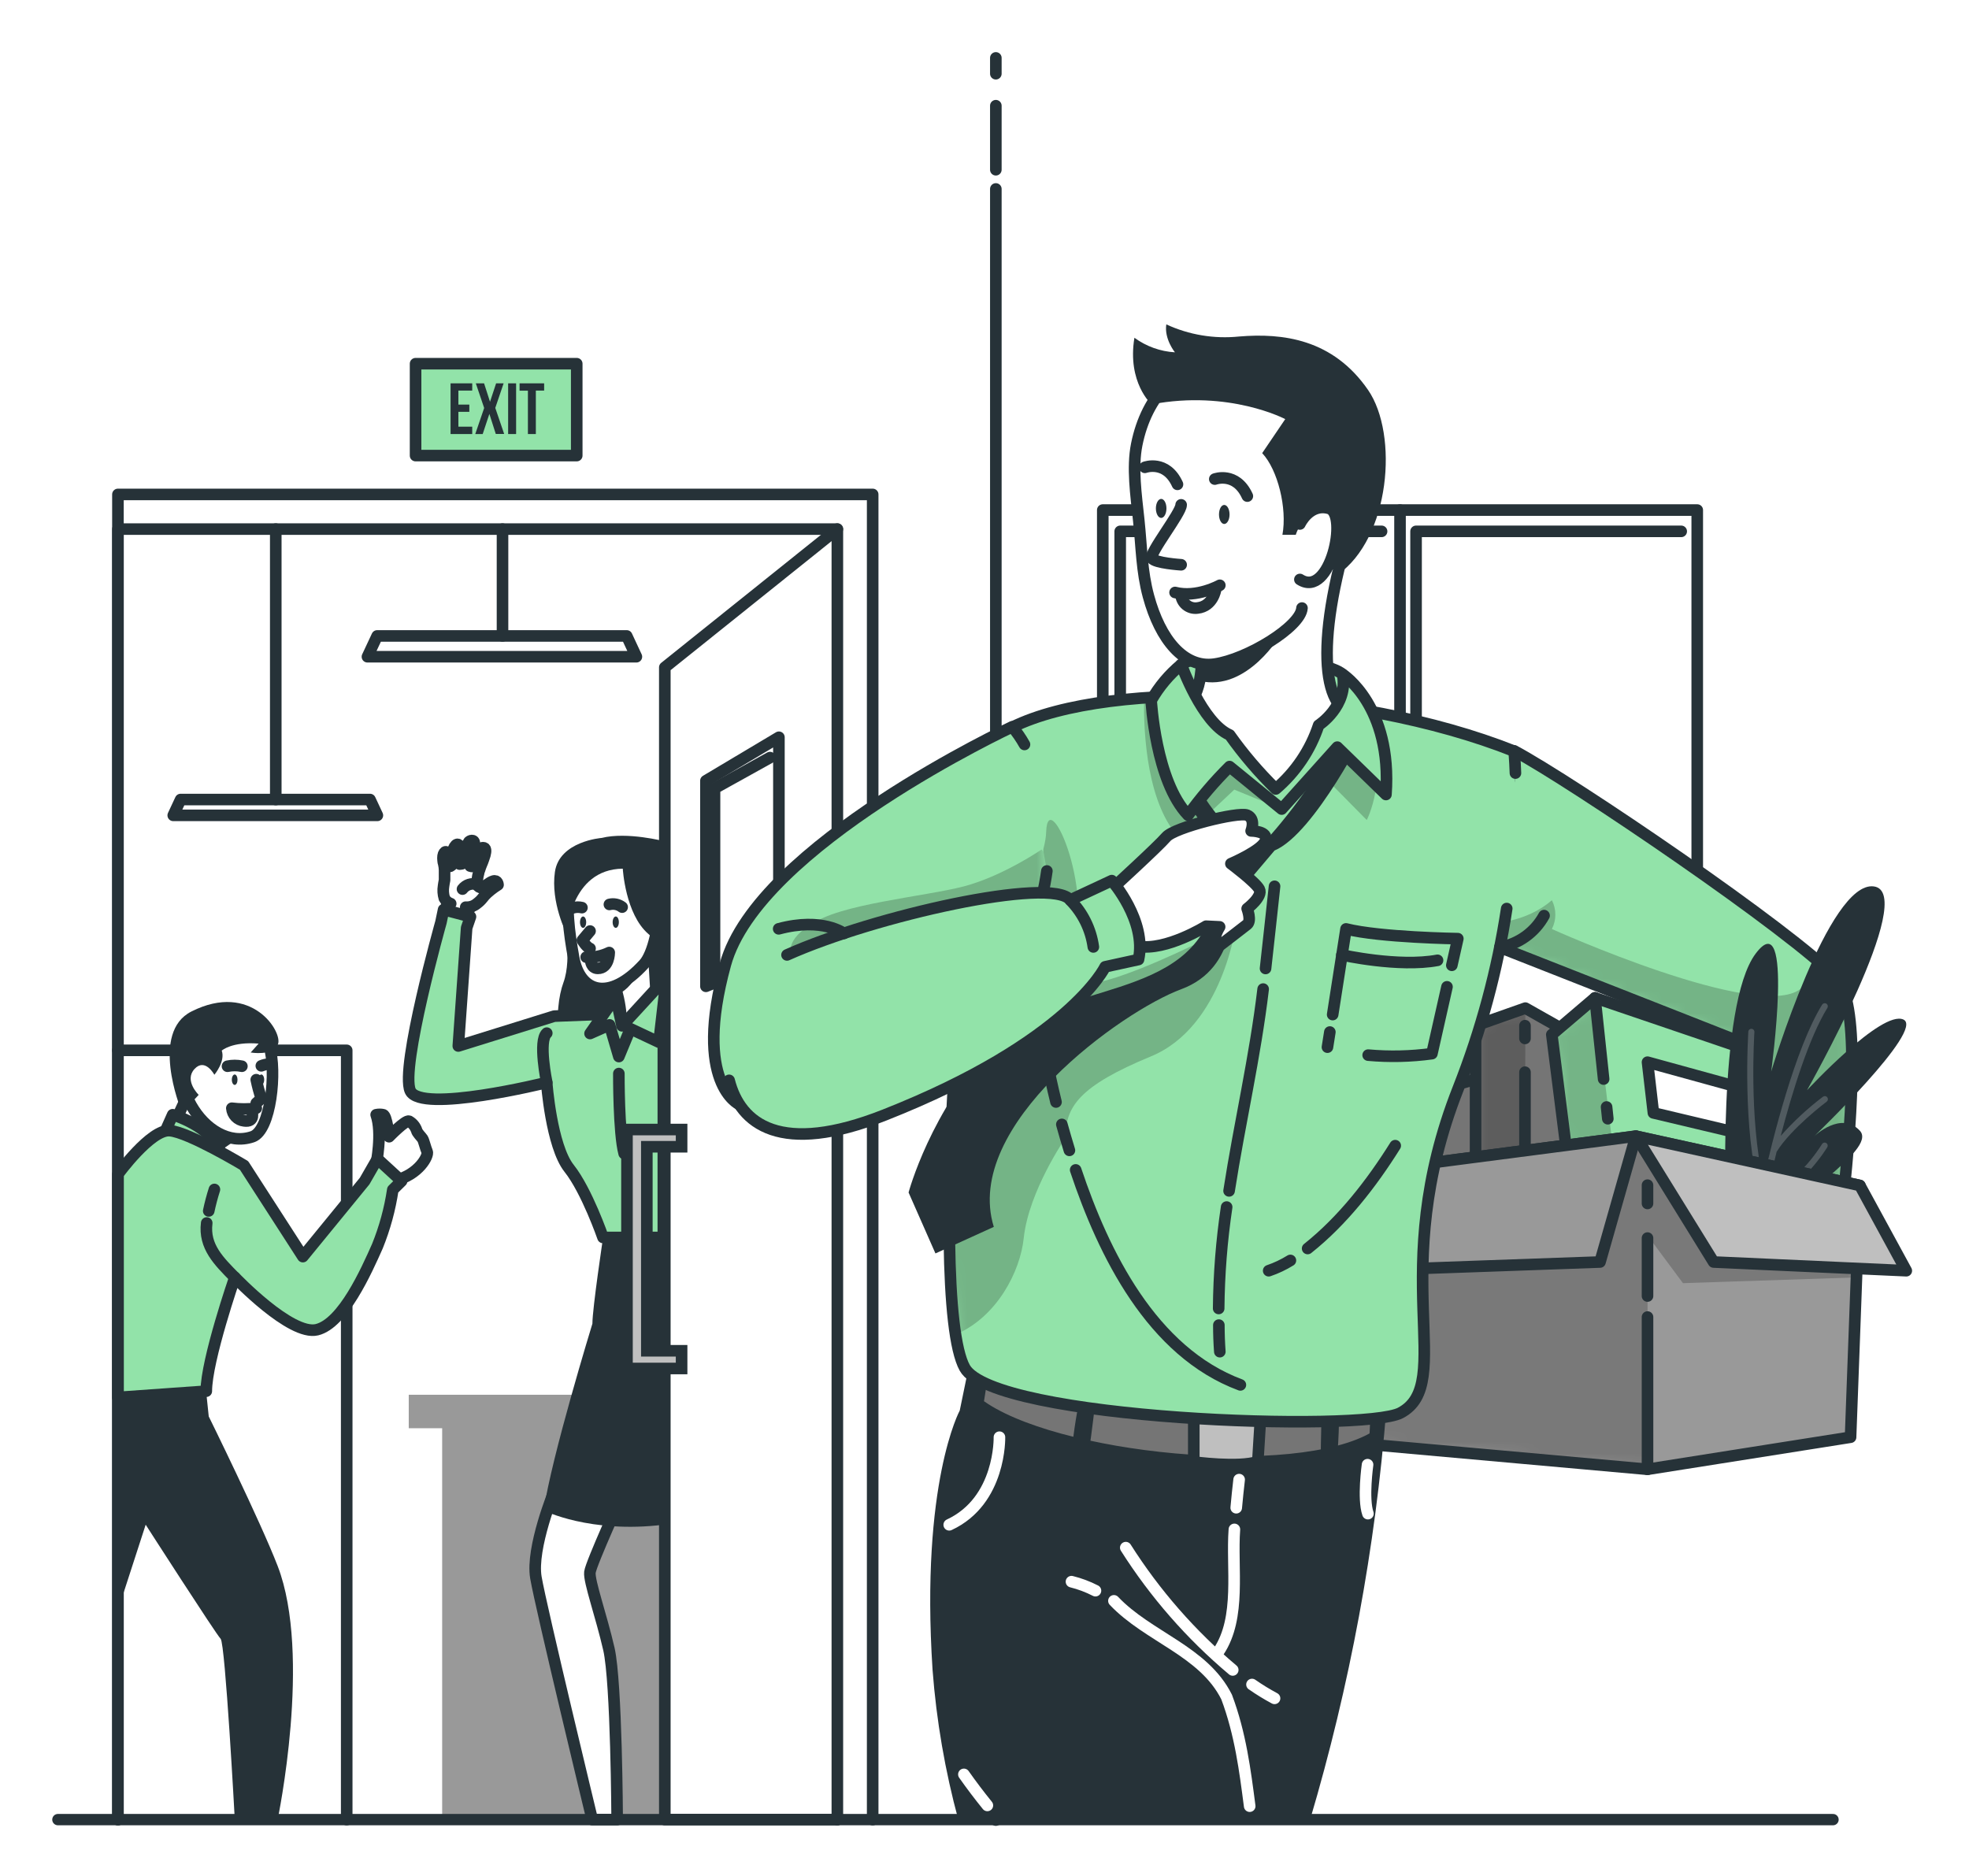 <svg width="170" height="162" viewBox="0 0 170 162" fill="none" xmlns="http://www.w3.org/2000/svg">
<g filter="url(#filter0_d_344_669)">
<path d="M10.182 86.687H29.934V153.108" stroke="#263238" stroke-linecap="round" stroke-linejoin="round"/>
<path d="M57.399 116.425H35.291V119.315H38.176V153.148H57.399V116.425Z" fill="#999999"/>
<path d="M32.477 96.522C32.477 96.522 33.034 93.843 32.477 92.247C32.678 92.203 32.886 92.203 33.086 92.247C33.389 92.319 33.592 94.146 33.592 94.146C33.592 94.146 35.012 92.681 35.315 92.804C35.625 92.98 35.858 93.263 35.972 93.6C36.023 93.823 36.37 94.145 36.481 94.313C36.593 94.48 36.732 95.109 36.879 95.443C37.026 95.777 36.171 97.433 34.093 97.927L32.477 96.522Z" fill="white" stroke="#263238" stroke-linecap="round" stroke-linejoin="round"/>
<path d="M21.071 93.616C20.714 93.67 20.377 93.814 20.092 94.034C19.753 94.241 19.372 94.5 18.997 94.766C18.134 95.383 17.338 96.016 17.338 96.016L14.95 93.23L16.116 90.743C16.116 90.743 21.644 93.736 21.071 93.616Z" fill="white" stroke="#263238" stroke-linecap="round" stroke-linejoin="round"/>
<path d="M20.092 94.034C19.753 94.241 19.371 94.5 18.997 94.766C18.44 94.446 17.964 94.002 17.606 93.467C17.249 92.933 17.019 92.323 16.936 91.686C16.936 91.686 18.858 92.984 20.092 94.034Z" fill="#263238"/>
<path d="M14.281 93.656L14.91 92.247C14.91 92.247 18.289 93.242 19.029 95.467L16.072 96.522L14.281 93.656Z" fill="#92E3A9" stroke="#263238" stroke-linecap="round" stroke-linejoin="round"/>
<path d="M16.757 84.236C18.138 82.317 22.575 84.061 23.248 86.293C23.92 88.526 23.375 93.608 21.799 94.146C17.756 95.523 13.417 88.852 16.757 84.236Z" fill="white" stroke="#263238" stroke-linecap="round" stroke-linejoin="round"/>
<path d="M19.145 86.711C19.145 86.711 20.024 85.915 22.328 86.106L21.644 86.874C21.644 86.874 23.55 87.209 23.996 86.17C24.442 85.131 21.72 80.713 16.53 83.332C12.948 85.131 15.586 91.69 15.586 91.69L16.514 91.221L17.154 90.532C17.154 90.532 15.877 89.294 16.792 88.299C17.708 87.304 18.508 88.797 18.508 88.797C18.508 88.797 19.475 87.654 19.145 86.711Z" fill="#263238"/>
<path d="M19.642 88.06C20.051 87.973 20.474 87.973 20.884 88.06" stroke="#263238" stroke-linecap="round" stroke-linejoin="round"/>
<path d="M22.563 88.025C22.781 87.934 23.012 87.883 23.248 87.873" stroke="#263238" stroke-linecap="round" stroke-linejoin="round"/>
<path d="M20.506 89.222C20.506 89.473 20.398 89.672 20.263 89.672C20.128 89.672 20.016 89.473 20.016 89.222C20.016 88.972 20.128 88.773 20.263 88.773C20.398 88.773 20.506 88.976 20.506 89.222Z" fill="#263238"/>
<path d="M22.81 89.222C22.81 89.473 22.699 89.672 22.563 89.672C22.428 89.672 22.317 89.473 22.317 89.222C22.317 88.972 22.428 88.773 22.563 88.773C22.699 88.773 22.81 88.976 22.81 89.222Z" fill="#263238"/>
<path d="M22.125 89.222C22.238 89.773 22.384 90.317 22.563 90.85L22.125 91.248" fill="white"/>
<path d="M22.125 89.222C22.238 89.773 22.384 90.317 22.563 90.85L22.125 91.248" stroke="#263238" stroke-linecap="round" stroke-linejoin="round"/>
<path d="M22.125 91.686C21.425 91.774 20.717 91.774 20.016 91.686C20.038 91.962 20.156 92.222 20.348 92.42C20.54 92.619 20.796 92.745 21.071 92.777C22.086 92.928 21.743 91.941 21.743 91.941" fill="white"/>
<path d="M22.125 91.686C21.425 91.774 20.717 91.774 20.016 91.686C20.038 91.962 20.156 92.222 20.348 92.42C20.54 92.619 20.796 92.745 21.071 92.777C22.086 92.928 21.743 91.941 21.743 91.941" stroke="#263238" stroke-linecap="round" stroke-linejoin="round"/>
<path d="M10.182 97.385C10.182 97.385 13.015 93.501 14.647 93.62C16.279 93.74 21.071 96.625 21.071 96.625L26.149 104.497L31.482 97.974L32.585 96.056L34.674 97.974L33.914 98.722C33.666 100.393 33.219 102.029 32.585 103.594C31.633 105.739 29.62 110.26 27.363 110.809C25.106 111.359 20.279 106.284 20.279 106.284C20.279 106.284 17.811 113.428 17.811 116.115L10.182 116.656V97.385Z" fill="#92E3A9" stroke="#263238" stroke-linecap="round" stroke-linejoin="round"/>
<path d="M18.022 100.553C18.154 99.927 18.317 99.308 18.512 98.699" stroke="#263238" stroke-linecap="round" stroke-linejoin="round"/>
<path d="M20.263 106.284C18.91 104.903 17.592 103.638 17.847 101.596" stroke="#263238" stroke-linecap="round" stroke-linejoin="round"/>
<path d="M17.795 116.115L18.022 118.296C18.022 118.296 22.476 127.33 23.972 131.21C26.949 138.916 23.972 153.1 23.972 153.1H20.271C20.271 153.1 19.451 137.901 19.049 137.495C18.647 137.089 12.578 127.644 12.578 127.644L10.19 135.007V116.656L17.795 116.115Z" fill="#263238"/>
<path d="M47.859 124.727C47.859 124.727 45.838 129.654 46.267 132.197C46.697 134.741 51.135 153.108 51.135 153.108H53.284C53.284 153.108 53.232 141.264 52.572 138.382C51.911 135.501 50.84 132.524 50.932 131.752C51.023 130.98 53.877 124.723 53.877 124.723L47.859 124.727Z" fill="white" stroke="#263238" stroke-linecap="round" stroke-linejoin="round"/>
<path d="M40.636 74.294C40.636 74.294 39.952 74.966 39.542 80.865L37.325 80.117C37.325 80.117 38.67 75.408 38.598 73.422" fill="white"/>
<path d="M40.636 74.294C40.636 74.294 39.952 74.966 39.542 80.865L37.325 80.117C37.325 80.117 38.67 75.408 38.598 73.422" stroke="#263238" stroke-linecap="round" stroke-linejoin="round"/>
<path d="M40.21 74.326C40.387 74.338 40.565 74.316 40.734 74.26C40.903 74.204 41.059 74.116 41.193 73.999C41.371 73.867 41.53 73.712 41.667 73.538C41.786 73.38 41.919 73.233 42.065 73.1C42.164 73.008 42.264 72.925 42.363 72.845C42.566 72.683 42.779 72.532 43 72.395C43 72.395 42.98 71.974 42.602 72.069C42.496 72.099 42.396 72.145 42.303 72.204C42.144 72.3 41.989 72.423 41.862 72.515C41.791 72.573 41.706 72.613 41.615 72.63C41.579 72.634 41.543 72.634 41.508 72.63H41.468C41.394 72.607 41.327 72.566 41.273 72.511C41.248 72.485 41.228 72.456 41.213 72.423V72.399C41.211 72.376 41.211 72.352 41.213 72.328C41.194 72.196 41.194 72.062 41.213 71.93C41.237 71.729 41.277 71.531 41.332 71.337C41.332 71.265 41.372 71.189 41.396 71.122C41.448 70.946 41.511 70.773 41.583 70.604C41.635 70.485 41.691 70.354 41.738 70.206C41.786 70.059 41.826 69.952 41.862 69.832C41.957 69.482 41.961 69.196 41.722 69.192C41.484 69.188 41.456 69.315 41.344 69.613C41.301 69.717 41.253 69.84 41.189 69.988C41.075 70.241 40.942 70.486 40.791 70.72L40.731 70.811L40.592 70.776C40.592 70.796 40.592 70.744 40.592 70.636C40.617 70.354 40.659 70.073 40.719 69.796C40.747 69.669 40.779 69.538 40.811 69.398C40.843 69.259 40.879 69.16 40.915 69.044C41.098 68.463 40.644 68.523 40.493 68.67C40.376 68.85 40.299 69.052 40.266 69.263C40.23 69.391 40.194 69.53 40.158 69.661C40.158 69.725 40.123 69.789 40.103 69.844C40.027 70.087 39.947 70.342 39.896 70.517L39.872 70.585L39.685 70.608V70.517C39.65 70.253 39.639 69.987 39.653 69.721C39.653 69.542 39.681 69.403 39.689 69.291C39.689 69.084 39.689 68.981 39.557 68.913C39.426 68.845 39.263 69.024 39.159 69.279C39.093 69.481 39.059 69.692 39.056 69.904C39.054 69.941 39.054 69.978 39.056 70.015C39.067 70.209 39.055 70.402 39.02 70.593C39.011 70.63 39.005 70.669 39 70.708L38.873 70.796C38.855 70.743 38.84 70.69 38.829 70.636C38.784 70.469 38.749 70.299 38.726 70.127C38.712 69.993 38.69 69.86 38.662 69.729C38.634 69.625 38.59 69.566 38.499 69.546C38.407 69.526 38.284 69.681 38.256 69.896C38.239 70.028 38.239 70.162 38.256 70.294C38.261 70.392 38.28 70.488 38.312 70.581C38.355 70.758 38.379 70.939 38.383 71.122C38.383 71.197 38.383 71.273 38.383 71.345C38.383 71.615 38.383 71.866 38.383 71.954V71.986C38.343 72.18 38.316 72.348 38.296 72.495C38.237 72.847 38.26 73.208 38.363 73.55C38.478 73.772 38.675 73.941 38.913 74.019" fill="white"/>
<path d="M40.21 74.326C40.387 74.338 40.565 74.316 40.734 74.26C40.903 74.204 41.059 74.116 41.193 73.999C41.371 73.867 41.53 73.712 41.667 73.538C41.786 73.38 41.919 73.233 42.065 73.1C42.164 73.008 42.264 72.925 42.363 72.845C42.566 72.683 42.779 72.532 43 72.395C43 72.395 42.98 71.974 42.602 72.069C42.496 72.099 42.396 72.145 42.303 72.204C42.144 72.3 41.989 72.423 41.862 72.515C41.791 72.573 41.706 72.613 41.615 72.63C41.579 72.634 41.543 72.634 41.508 72.63H41.468C41.394 72.607 41.327 72.566 41.273 72.511C41.248 72.485 41.228 72.456 41.213 72.423V72.399C41.211 72.376 41.211 72.352 41.213 72.328C41.194 72.196 41.194 72.062 41.213 71.93C41.237 71.729 41.277 71.531 41.332 71.337C41.332 71.265 41.372 71.189 41.396 71.122C41.448 70.946 41.511 70.773 41.583 70.604C41.635 70.485 41.691 70.354 41.738 70.206C41.786 70.059 41.826 69.952 41.862 69.832C41.957 69.482 41.961 69.196 41.722 69.192C41.484 69.188 41.456 69.315 41.344 69.613C41.301 69.717 41.253 69.84 41.189 69.988C41.075 70.241 40.942 70.486 40.791 70.72L40.731 70.811L40.592 70.776C40.592 70.796 40.592 70.744 40.592 70.636C40.617 70.354 40.659 70.073 40.719 69.796C40.747 69.669 40.779 69.538 40.811 69.398C40.843 69.259 40.879 69.16 40.915 69.044C41.098 68.463 40.644 68.523 40.493 68.67C40.376 68.85 40.299 69.052 40.266 69.263C40.23 69.391 40.194 69.53 40.158 69.661C40.158 69.725 40.123 69.789 40.103 69.844C40.027 70.087 39.947 70.342 39.896 70.517L39.872 70.585L39.685 70.608V70.517C39.65 70.253 39.639 69.987 39.653 69.721C39.653 69.542 39.681 69.403 39.689 69.291C39.689 69.084 39.689 68.981 39.557 68.913C39.426 68.845 39.263 69.024 39.159 69.279C39.093 69.481 39.059 69.692 39.056 69.904C39.054 69.941 39.054 69.978 39.056 70.015C39.067 70.209 39.055 70.402 39.02 70.593C39.011 70.63 39.005 70.669 39 70.708L38.873 70.796C38.855 70.743 38.84 70.69 38.829 70.636C38.784 70.469 38.749 70.299 38.726 70.127C38.712 69.993 38.69 69.86 38.662 69.729C38.634 69.625 38.59 69.566 38.499 69.546C38.407 69.526 38.284 69.681 38.256 69.896C38.239 70.028 38.239 70.162 38.256 70.294C38.261 70.392 38.28 70.488 38.312 70.581C38.355 70.758 38.379 70.939 38.383 71.122C38.383 71.197 38.383 71.273 38.383 71.345C38.383 71.615 38.383 71.866 38.383 71.954V71.986C38.343 72.18 38.316 72.348 38.296 72.495C38.237 72.847 38.26 73.208 38.363 73.55C38.478 73.772 38.675 73.941 38.913 74.019" stroke="#263238" stroke-linecap="round" stroke-linejoin="round"/>
<path d="M41.189 72.368C40.964 72.296 40.722 72.296 40.497 72.368C40.272 72.439 40.075 72.578 39.931 72.766" stroke="#263238" stroke-linecap="round" stroke-linejoin="round"/>
<path d="M48.644 75.15C48.644 75.15 49.44 78.684 48.644 80.841C47.848 82.998 47.481 88.677 52.225 90.21C56.969 91.742 57.288 91.041 57.288 91.041L57.181 75.492L51.159 71.866L48.644 75.15Z" fill="#263238"/>
<path d="M52.576 83.551L47.852 83.734L39.569 86.313L40.29 76.113L40.62 75.15L38.3 74.537L38.073 75.623C38.073 75.623 34.539 88.192 35.422 90.182C36.306 92.172 47.199 89.465 47.199 89.465C47.199 89.465 47.597 94.938 49.133 96.872C50.669 98.806 52.062 102.842 52.062 102.842H57.272V82.604L52.576 83.551Z" fill="#92E3A9" stroke="#263238" stroke-linecap="round" stroke-linejoin="round"/>
<path d="M56.731 83.054C56.731 83.054 53.606 85.712 53.63 84.825C53.661 83.828 53.55 82.833 53.3 81.868C53.173 81.349 53.003 80.841 52.791 80.351C52.687 80.128 52.627 80.009 52.627 80.009L56.233 74.911L56.731 83.054Z" fill="white" stroke="#263238" stroke-linecap="round" stroke-linejoin="round"/>
<path d="M56.894 81.096L53.702 84.57L53.165 82.063L50.944 85.235L52.627 84.49L53.431 87.225L54.426 84.821L56.894 85.983L57.399 81.617L56.894 81.096Z" fill="#92E3A9" stroke="#263238" stroke-linecap="round" stroke-linejoin="round"/>
<path d="M52.07 102.846C52.07 102.846 51.151 108.943 51.147 110.288C51.147 110.288 47.609 121.798 46.944 126.415C46.944 126.415 50.944 128.428 57.292 127.644V102.846H52.07Z" fill="#263238"/>
<path d="M47.207 89.465C47.207 89.465 46.455 85.859 47.207 85.203" stroke="#263238" stroke-linecap="round" stroke-linejoin="round"/>
<path d="M53.431 88.693C53.431 88.693 53.407 93.823 53.889 95.598" stroke="#263238" stroke-linecap="round" stroke-linejoin="round"/>
<path d="M55.533 78.632C55.533 78.632 55.107 81.084 53.3 81.868C53.173 81.349 53.003 80.841 52.791 80.351C53.992 79.488 55.533 78.632 55.533 78.632Z" fill="#263238"/>
<path d="M53.618 68.961C48.19 68.69 48.751 74.437 49.527 78.684C50.076 81.669 52.584 82.544 55.608 79.225C57.117 77.573 58.148 69.188 53.618 68.961Z" fill="white" stroke="#263238" stroke-linecap="round" stroke-linejoin="round"/>
<path d="M53.77 71.002C53.77 71.002 53.985 74.927 55.978 76.638C57.972 78.349 57.256 81.669 57.256 81.669L57.383 68.642C57.383 68.642 54.156 67.795 51.947 68.348C51.947 68.348 48.297 68.623 47.911 71.277C47.525 73.932 48.926 76.638 48.926 76.638C48.926 76.638 49.197 71.054 53.77 71.002Z" fill="#263238"/>
<path d="M53.431 75.623C53.431 75.894 53.312 76.113 53.165 76.113C53.017 76.113 52.894 75.894 52.894 75.623C52.894 75.353 53.013 75.13 53.165 75.13C53.316 75.13 53.431 75.349 53.431 75.623Z" fill="#263238"/>
<path d="M50.61 75.623C50.61 75.894 50.49 76.113 50.343 76.113C50.196 76.113 50.076 75.894 50.076 75.623C50.076 75.353 50.196 75.13 50.343 75.13C50.49 75.13 50.61 75.349 50.61 75.623Z" fill="#263238"/>
<path d="M52.615 74.091C52.804 74.044 53.001 74.041 53.191 74.081C53.381 74.121 53.56 74.203 53.714 74.322" stroke="#263238" stroke-linecap="round" stroke-linejoin="round"/>
<path d="M50.243 74.365C50.004 74.309 49.754 74.311 49.515 74.371C49.276 74.431 49.055 74.548 48.87 74.712" stroke="#263238" stroke-linecap="round" stroke-linejoin="round"/>
<path d="M50.944 76.387L50.279 77.183C50.279 77.183 50.61 77.764 50.944 77.892" stroke="#263238" stroke-linecap="round" stroke-linejoin="round"/>
<path d="M50.61 78.64C51.296 78.68 51.981 78.543 52.6 78.242C52.6 78.242 52.6 79.615 51.613 79.611C51.039 79.611 51 78.946 51 78.946" stroke="#263238" stroke-linecap="round" stroke-linejoin="round"/>
<path d="M43.386 41.683V50.908" stroke="#263238" stroke-linecap="round" stroke-linejoin="round"/>
<path d="M54.944 52.703H31.725L32.565 50.908H54.108L54.944 52.703Z" stroke="#263238" stroke-linecap="round" stroke-linejoin="round"/>
<path d="M23.809 41.683V65.033" stroke="#263238" stroke-linecap="round" stroke-linejoin="round"/>
<path d="M32.581 66.398H14.958L15.595 65.033H31.944L32.581 66.398Z" stroke="#263238" stroke-linecap="round" stroke-linejoin="round"/>
<path d="M75.345 153.108V38.69H10.182V153.108" stroke="#263238" stroke-linecap="round" stroke-linejoin="round"/>
<path d="M72.296 41.683L57.399 53.622V153.108H72.296" fill="white"/>
<path d="M72.296 41.683L57.399 53.622V153.108H72.296" stroke="#263238" stroke-linecap="round" stroke-linejoin="round"/>
<path d="M58.848 114.157H54.132V93.525H58.848V95.013H55.847V112.628H58.848V114.157Z" fill="#BFBFBF" stroke="#263238" stroke-miterlimit="10"/>
<path d="M72.296 153.108V41.683H10.182V153.108" stroke="#263238" stroke-linecap="round" stroke-linejoin="round"/>
<path d="M49.794 27.403H35.88V35.335H49.794V27.403Z" fill="#92E3A9" stroke="#263238" stroke-linecap="round" stroke-linejoin="round"/>
<path d="M60.949 63.413V81.159L67.25 78.652V59.656L60.949 63.413Z" fill="white" stroke="#263238" stroke-linecap="round" stroke-linejoin="round"/>
<path d="M61.69 80.865V64.07L66.478 61.411" fill="white"/>
<path d="M61.69 80.865V64.07L66.478 61.411" stroke="#263238" stroke-linecap="round" stroke-linejoin="round"/>
<path d="M39.577 30.933H40.521V31.558H39.577V32.839H40.771V33.476H38.901V29.098H40.771V29.723H39.577V30.933Z" fill="#263238"/>
<path d="M43.482 29.098L42.761 31.22L43.529 33.468H42.805L42.252 31.737L41.675 33.476H41.034L41.802 31.227L41.082 29.098H41.794L42.307 30.69L42.833 29.098H43.482Z" fill="#263238"/>
<path d="M43.872 29.098H44.56V33.476H43.872V29.098Z" fill="#263238"/>
<path d="M44.859 29.098H46.98V29.723H46.264V33.476H45.579V29.731H44.859V29.098Z" fill="#263238"/>
<path d="M85.979 12.315V153.148" stroke="#263238" stroke-linecap="round" stroke-linejoin="round"/>
<path d="M85.979 5.127V10.655" stroke="#263238" stroke-linecap="round" stroke-linejoin="round"/>
<path d="M85.979 1V2.365" stroke="#263238" stroke-linecap="round" stroke-linejoin="round"/>
<path d="M146.537 40.039H95.212V117.265H146.537V40.039Z" stroke="#263238" stroke-linecap="round" stroke-linejoin="round"/>
<path d="M120.875 40.039V117.269" stroke="#263238" stroke-linecap="round" stroke-linejoin="round"/>
<path d="M145.152 41.878H122.26V115.144" stroke="#263238" stroke-linecap="round" stroke-linejoin="round"/>
<path d="M119.283 41.878H96.717V115.144" stroke="#263238" stroke-linecap="round" stroke-linejoin="round"/>
<path d="M5 153.108H158.258" stroke="#263238" stroke-width="0.979" stroke-linecap="round" stroke-linejoin="round"/>
<path d="M130.725 60.826C135.656 63.449 154.799 76.431 158.584 80.487C162.369 84.542 156.762 116.286 156.762 116.286H147.261L149.486 85.66L127.935 77.183L130.725 60.826Z" fill="#92E3A9"/>
<mask id="mask0_344_669" style="mask-type:luminance" maskUnits="userSpaceOnUse" x="127" y="60" width="33" height="57">
<path d="M130.725 60.826C135.656 63.449 154.799 76.431 158.584 80.487C162.369 84.542 156.762 116.286 156.762 116.286H147.261L149.486 85.66L127.935 77.183L130.725 60.826Z" fill="white"/>
</mask>
<g mask="url(#mask0_344_669)">
<path opacity="0.3" d="M157.183 113.794C152.909 113.743 149.462 113.683 149.462 113.683L147.453 113.631L149.482 85.66L128.735 77.498L128.592 75.743C128.592 75.743 131.716 75.719 133.985 73.725C134.183 74.109 134.286 74.536 134.286 74.968C134.286 75.401 134.183 75.827 133.985 76.212C133.985 76.212 151.791 84.248 155.448 81.386C156.214 80.798 156.796 80.004 157.128 79.097C157.637 79.53 158.125 79.989 158.588 80.471C161.732 83.846 158.413 106.232 157.183 113.794Z" fill="black" fill-opacity="0.7"/>
</g>
<path d="M130.725 60.826C135.656 63.449 154.799 76.431 158.584 80.487C162.369 84.542 156.762 116.286 156.762 116.286H147.261L149.486 85.66L127.935 77.183L130.725 60.826Z" stroke="#263238" stroke-linecap="round" stroke-linejoin="round"/>
<path d="M124.445 102.897L121.89 90.683L129.682 88.574L133.981 99.403L124.445 102.897Z" fill="#757575" stroke="#263238" stroke-linecap="round" stroke-linejoin="round"/>
<path d="M127.398 103.769V84.558L131.696 83.042L142.848 89.338L143.552 106.79L127.398 103.769Z" fill="#757575"/>
<mask id="mask1_344_669" style="mask-type:luminance" maskUnits="userSpaceOnUse" x="127" y="83" width="17" height="24">
<path d="M127.398 103.769V84.558L131.696 83.042L142.848 89.338L143.552 106.79L127.398 103.769Z" fill="white"/>
</mask>
<g mask="url(#mask1_344_669)">
<path opacity="0.3" d="M127.398 84.558L131.696 83.042L131.664 100.748H127.398V84.558Z" fill="black" fill-opacity="0.7"/>
</g>
<path d="M127.398 103.769V84.558L131.696 83.042L142.848 89.338L143.552 106.79L127.398 103.769Z" stroke="#263238" stroke-linecap="round" stroke-linejoin="round"/>
<path d="M136.098 102.058L133.981 85.33L137.71 82.154L151.21 86.743L153.124 103.769L136.098 102.058Z" fill="#92E3A9"/>
<mask id="mask2_344_669" style="mask-type:luminance" maskUnits="userSpaceOnUse" x="133" y="82" width="21" height="22">
<path d="M136.098 102.058L133.981 85.33L137.71 82.154L151.21 86.743L153.124 103.769L136.098 102.058Z" fill="white"/>
</mask>
<g mask="url(#mask2_344_669)">
<path opacity="0.3" d="M133.981 85.33L135.477 97.461L139.326 95.734L137.71 82.154L133.981 85.33Z" fill="black" fill-opacity="0.7"/>
</g>
<path d="M136.098 102.058L133.981 85.33L137.71 82.154L151.21 86.743L153.124 103.769L136.098 102.058Z" stroke="#263238" stroke-linecap="round" stroke-linejoin="round"/>
<path d="M138.709 91.579L138.816 92.593" stroke="#263238" stroke-linecap="round" stroke-linejoin="round"/>
<path d="M137.71 82.154L138.454 89.167" stroke="#263238" stroke-linecap="round" stroke-linejoin="round"/>
<path d="M131.664 88.574V95.344" stroke="#263238" stroke-linecap="round" stroke-linejoin="round"/>
<path d="M131.664 84.558V85.66" stroke="#263238" stroke-linecap="round" stroke-linejoin="round"/>
<path d="M150.808 90.066L142.243 87.71L142.752 92.088L151.21 94.098L150.808 90.066Z" fill="white" stroke="#263238" stroke-linecap="round" stroke-linejoin="round"/>
<path d="M149.029 100.88C149.029 100.88 148.233 82.795 151.58 78.337C154.927 73.88 152.921 88.522 152.921 88.522C152.921 88.522 157.892 71.997 161.788 72.535C165.684 73.072 156.013 90.134 156.013 90.134C156.013 90.134 162.461 83.161 164.339 84.029C166.218 84.896 156.642 94.098 156.642 94.098C156.642 94.098 158.966 91.881 160.578 93.628C162.19 95.375 153.593 99.94 153.191 102.897L149.029 100.88Z" fill="#263238"/>
<path opacity="0.2" d="M157.677 94.691C157.647 94.673 157.614 94.661 157.579 94.656C157.544 94.65 157.509 94.652 157.475 94.66C157.441 94.669 157.409 94.684 157.381 94.705C157.353 94.726 157.329 94.752 157.311 94.782C156.098 96.7 154.437 98.294 152.471 99.427C152.626 98.683 152.949 97.226 153.391 95.447C154.644 93.417 157.681 91.141 157.713 91.117C157.768 91.074 157.805 91.011 157.814 90.942C157.824 90.873 157.806 90.803 157.764 90.747C157.744 90.718 157.718 90.695 157.688 90.677C157.659 90.658 157.625 90.647 157.591 90.641C157.557 90.636 157.521 90.638 157.488 90.646C157.454 90.655 157.422 90.67 157.394 90.691C156.068 91.695 154.846 92.828 153.745 94.074C154.736 90.293 156.172 85.621 157.78 83.01C157.813 82.95 157.821 82.88 157.803 82.814C157.785 82.748 157.743 82.692 157.685 82.656C157.627 82.621 157.558 82.609 157.491 82.623C157.424 82.636 157.366 82.675 157.327 82.731C154.979 86.54 153.04 94.368 152.232 97.95C150.987 92.474 151.468 85.191 151.472 85.111C151.475 85.077 151.471 85.042 151.46 85.009C151.449 84.976 151.432 84.946 151.41 84.919C151.387 84.893 151.359 84.871 151.329 84.856C151.298 84.84 151.264 84.831 151.229 84.829C151.195 84.826 151.16 84.83 151.126 84.841C151.093 84.852 151.063 84.87 151.036 84.892C151.01 84.915 150.989 84.944 150.973 84.975C150.958 85.006 150.949 85.04 150.947 85.075C150.947 85.159 150.39 93.477 151.978 99.108C151.894 99.506 151.838 99.773 151.826 99.841C151.818 99.888 151.822 99.938 151.839 99.983C151.856 100.029 151.884 100.069 151.922 100.099C151.969 100.135 152.026 100.154 152.085 100.155C152.125 100.155 152.164 100.147 152.201 100.131C155.695 98.503 157.685 95.176 157.772 95.037C157.803 94.978 157.811 94.909 157.793 94.845C157.775 94.781 157.734 94.725 157.677 94.691Z" fill="white"/>
<path d="M119.589 96.919L141.236 94.098L160.578 98.356L159.774 120.09L142.243 122.86L118.073 120.695L119.589 96.919Z" fill="#999999"/>
<mask id="mask3_344_669" style="mask-type:luminance" maskUnits="userSpaceOnUse" x="118" y="94" width="43" height="29">
<path d="M119.589 96.919L141.236 94.098L160.578 98.356L159.774 120.09L142.243 122.86L118.073 120.695L119.589 96.919Z" fill="white"/>
</mask>
<g mask="url(#mask3_344_669)">
<path opacity="0.3" d="M160.578 98.356L160.284 106.292L145.304 106.79L142.247 102.674V122.861L118.077 120.691L119.593 96.924L141.236 94.094L160.578 98.356Z" fill="black" fill-opacity="0.7"/>
</g>
<path d="M119.589 96.919L141.236 94.098L160.578 98.356L159.774 120.09L142.243 122.86L118.073 120.695L119.589 96.919Z" stroke="#263238" stroke-linecap="round" stroke-linejoin="round"/>
<path d="M141.236 94.098L147.95 104.963L164.586 105.715L160.578 98.356L141.236 94.098Z" fill="#BFBFBF" stroke="#263238" stroke-linecap="round" stroke-linejoin="round"/>
<path d="M141.236 94.098L138.144 104.963L117.054 105.715L119.589 96.919L141.236 94.098Z" fill="#999999" stroke="#263238" stroke-linecap="round" stroke-linejoin="round"/>
<path d="M142.243 99.908V98.328" stroke="#263238" stroke-linecap="round" stroke-linejoin="round"/>
<path d="M142.243 107.9V102.897" stroke="#263238" stroke-linecap="round" stroke-linejoin="round"/>
<path d="M142.243 122.86V109.715" stroke="#263238" stroke-linecap="round" stroke-linejoin="round"/>
<path d="M82.747 153.144H113.102C116.537 141.565 118.747 129.659 119.697 117.619L83.909 112.704L82.863 117.786C82.863 117.786 79.464 124.019 80.515 140.173C80.847 144.557 81.595 148.9 82.747 153.144Z" fill="#263238"/>
<path d="M84.415 117.205C90.783 122.033 111.876 124.174 118.734 120.059L118.937 115.589L85.044 113.201L84.415 117.205Z" fill="#757575" stroke="#263238" stroke-linecap="round" stroke-linejoin="round"/>
<path d="M103.069 117.714V122.228C103.069 122.228 106.925 122.753 108.597 122.2L108.875 117.707L103.069 117.714Z" fill="#BFBFBF" stroke="#263238" stroke-miterlimit="10"/>
<path d="M94.608 116.692C94.608 116.692 94.249 119.907 94.01 121.304H92.51C92.51 121.304 92.932 117.671 93.282 116.692H94.608Z" fill="#263238"/>
<path d="M114.029 122.494C114.029 122.494 114.029 119.259 114.141 117.842L115.629 117.683C115.629 117.683 115.593 121.344 115.351 122.355L114.029 122.494Z" fill="#263238"/>
<path d="M101.978 53.376C104.764 51.732 114.606 52.977 115.908 54.215C117.209 55.453 112.238 72.049 112.238 72.049L104.056 73.128L101.978 53.376Z" fill="#92E3A9" stroke="#263238" stroke-linecap="round" stroke-linejoin="round"/>
<path d="M130.088 74.445C129.278 79.759 127.875 84.965 125.905 89.967C119.613 105.914 125.766 115.438 120.915 117.993C117.687 119.689 85.824 118.614 83.297 114.105C79.902 108.047 83.579 60.655 87.404 58.784C95.973 54.55 116.879 55.349 130.725 60.858C130.725 60.858 130.797 61.526 130.84 62.748" fill="#92E3A9"/>
<mask id="mask4_344_669" style="mask-type:luminance" maskUnits="userSpaceOnUse" x="81" y="56" width="50" height="63">
<path d="M130.088 74.445C129.278 79.759 127.875 84.965 125.905 89.967C119.613 105.914 125.766 115.438 120.915 117.993C117.687 119.689 85.824 118.614 83.297 114.105C79.902 108.047 83.579 60.655 87.404 58.784C95.973 54.55 116.879 55.349 130.725 60.858C130.725 60.858 130.797 61.526 130.84 62.748" fill="white"/>
</mask>
<g mask="url(#mask4_344_669)">
<path opacity="0.3" d="M106.734 75.743C106.734 75.743 105.616 84.63 99.379 87.205C93.143 89.78 91.977 91.583 92.005 94.233C92.005 94.233 88.821 98.822 88.387 102.897C88.096 105.739 86.102 109.703 82.501 111.227C81.51 104.951 81.959 91.296 83.106 79.488L84.415 78.568C84.415 78.568 89.609 72.662 90.261 68.475C90.296 68.257 90.317 68.036 90.325 67.815C90.468 63.616 94.866 73.386 92.315 79.126C89.764 84.865 106.734 75.743 106.734 75.743Z" fill="black" fill-opacity="0.7"/>
<path opacity="0.3" d="M118.001 66.8L113.834 62.577L110.65 65.853L106.567 64.177L101.962 68.499C99.061 65.598 98.715 59.457 98.778 56.213C105.348 55.808 111.943 56.209 118.415 57.407C119.904 63.297 118.001 66.8 118.001 66.8Z" fill="black" fill-opacity="0.7"/>
</g>
<path d="M130.088 74.445C129.278 79.759 127.875 84.965 125.905 89.967C119.613 105.914 125.766 115.438 120.915 117.993C117.687 119.689 85.824 118.614 83.297 114.105C79.902 108.047 83.579 60.655 87.404 58.784C95.973 54.55 116.879 55.349 130.725 60.858C130.725 60.858 130.797 61.526 130.84 62.748" stroke="#263238" stroke-linecap="round" stroke-linejoin="round"/>
<path d="M116.254 57.395C116.254 57.395 111.502 64.917 110.658 64.917C109.512 64.917 101.978 57.682 101.978 57.682C102.797 56.908 103.354 55.898 103.57 54.792C103.812 53.511 103.812 52.197 103.57 50.916C103.506 50.554 103.451 50.343 103.451 50.343L101.97 34.188L118.093 37.042C113.695 48.922 113.834 55.998 116.254 57.395Z" fill="white" stroke="#263238" stroke-linecap="round" stroke-linejoin="round"/>
<path d="M100.709 56.738C100.709 56.738 101.927 63.325 106.157 67.536L109.273 68.583C109.273 68.583 114.845 62.577 116.266 57.399L118.105 58.724C118.105 58.724 113.516 67.982 110.042 69.434L106.304 73.852C106.304 73.852 107.017 79.551 101.974 81.414C96.932 83.276 83.082 93.127 85.804 101.93L80.765 104.223L78.445 98.961C78.445 98.961 80.344 91.837 85.792 86.19C91.24 80.542 102.977 82.687 104.872 73.852V68.499C104.872 68.499 97.672 60.141 100.709 56.738Z" fill="#263238"/>
<path d="M115.458 60.508L119.661 64.599C120.218 56.941 115.916 54.215 115.916 54.215C116.441 56.941 113.85 58.617 113.85 58.617C113.144 60.756 111.864 62.66 110.149 64.121C108.686 62.688 107.354 61.127 106.169 59.457C103.781 58.41 101.99 53.376 101.99 53.376C100.943 54.241 100.063 55.291 99.391 56.472C99.391 56.472 99.761 63.445 102.575 66.382C103.653 64.889 104.851 63.486 106.157 62.187L110.658 65.856L115.458 60.508Z" fill="#92E3A9" stroke="#263238" stroke-linecap="round" stroke-linejoin="round"/>
<path d="M90.385 71.201C90.181 72.664 89.841 74.104 89.37 75.504L63.819 91.352C63.819 91.352 59.815 89.561 62.625 79.281C65.435 69.001 87.396 58.752 87.396 58.752C87.795 59.225 88.149 59.736 88.451 60.277" fill="#92E3A9"/>
<mask id="mask5_344_669" style="mask-type:luminance" maskUnits="userSpaceOnUse" x="61" y="58" width="30" height="34">
<path d="M90.385 71.201C90.181 72.664 89.841 74.104 89.37 75.504L63.819 91.352C63.819 91.352 59.815 89.561 62.625 79.281C65.435 69.001 87.396 58.752 87.396 58.752C87.795 59.225 88.149 59.736 88.451 60.277" fill="white"/>
</mask>
<g mask="url(#mask5_344_669)">
<path opacity="0.3" d="M90.385 71.198C90.183 72.662 89.842 74.104 89.366 75.504L79.754 81.474C75.162 81.474 70.278 81.131 69.088 79.906C66.701 77.45 70.059 75.838 70.059 75.838C72.288 74.071 79.858 73.41 83.217 72.531C86.576 71.651 89.927 69.347 89.927 69.347L90.094 69.554L90.385 71.198Z" fill="black" fill-opacity="0.7"/>
</g>
<path d="M90.385 71.201C90.181 72.664 89.841 74.104 89.37 75.504L63.819 91.352C63.819 91.352 59.815 89.561 62.625 79.281C65.435 69.001 87.396 58.752 87.396 58.752C87.795 59.225 88.149 59.736 88.451 60.277" stroke="#263238" stroke-linecap="round" stroke-linejoin="round"/>
<path d="M95.957 72.777C95.957 72.777 99.972 69.108 100.693 68.268C101.413 67.428 106.917 66.067 107.677 66.382C108.438 66.696 108.02 67.743 108.02 67.743C108.02 67.743 109.548 67.743 109.257 68.583C108.967 69.422 106.273 70.573 106.273 70.573C106.273 70.573 108.382 72.145 108.724 72.773C109.066 73.402 107.677 74.453 107.677 74.453C107.677 74.453 108.075 75.5 107.677 75.818C107.279 76.136 105.23 77.704 105.23 77.704C105.23 77.704 104.474 77.39 105.301 76.025L104.131 75.969C104.131 75.969 100.677 78.122 98.265 77.704L95.957 72.777Z" fill="white" stroke="#263238" stroke-linecap="round" stroke-linejoin="round"/>
<path d="M67.95 78.449C75.512 75.058 90.767 71.655 92.407 73.705L95.989 72.033C95.989 72.033 99.029 75.488 98.297 78.847L95.415 79.476C95.415 79.476 92.319 85.979 76.376 92.271C67.409 95.813 63.914 93.067 62.951 89.278" fill="#92E3A9"/>
<path d="M67.95 78.449C75.512 75.058 90.767 71.655 92.407 73.705L95.989 72.033C95.989 72.033 99.029 75.488 98.297 78.847L95.415 79.476C95.415 79.476 92.319 85.979 76.376 92.271C67.409 95.813 63.914 93.067 62.951 89.278" stroke="#263238" stroke-linecap="round" stroke-linejoin="round"/>
<path d="M118.125 87.101C119.958 87.265 121.805 87.223 123.629 86.974L124.93 81.203" stroke="#263238" stroke-linecap="round" stroke-linejoin="round"/>
<path d="M114.817 85.107L114.61 86.413" stroke="#263238" stroke-linecap="round" stroke-linejoin="round"/>
<path d="M125.348 79.344L125.866 77.044C125.866 77.044 119.151 76.944 116.214 76.204L115.06 83.599" stroke="#263238" stroke-linecap="round" stroke-linejoin="round"/>
<path d="M105.234 110.411C105.234 111.175 105.262 111.94 105.317 112.704" stroke="#263238" stroke-linecap="round" stroke-linejoin="round"/>
<path d="M105.906 100.219C105.473 103.118 105.243 106.044 105.218 108.975" stroke="#263238" stroke-linecap="round" stroke-linejoin="round"/>
<path d="M109.058 81.398C108.366 87.252 107.021 92.999 106.117 98.822" stroke="#263238" stroke-linecap="round" stroke-linejoin="round"/>
<path d="M110.042 72.523C109.783 74.887 109.532 77.255 109.265 79.619" stroke="#263238" stroke-linecap="round" stroke-linejoin="round"/>
<path d="M94.58 133.34C93.922 133.002 93.228 132.742 92.51 132.563" stroke="white" stroke-linecap="round" stroke-linejoin="round"/>
<path d="M107.896 151.946C107.498 148.893 107.1 145.709 105.906 142.525C103.916 138.545 99.141 137.351 96.175 134.219" stroke="white" stroke-linecap="round" stroke-linejoin="round"/>
<path d="M106.575 128.05C106.328 131.381 107.168 135.652 105.222 138.577" stroke="white" stroke-linecap="round" stroke-linejoin="round"/>
<path d="M106.985 123.752C106.889 124.548 106.81 125.368 106.734 126.18" stroke="white" stroke-linecap="round" stroke-linejoin="round"/>
<path d="M108.095 141.443C108.72 141.878 109.37 142.277 110.041 142.637" stroke="white" stroke-linecap="round" stroke-linejoin="round"/>
<path d="M97.198 129.626C99.717 133.598 102.831 137.159 106.432 140.185" stroke="white" stroke-linecap="round" stroke-linejoin="round"/>
<path d="M86.29 120.09C86.29 120.09 86.433 125.571 81.955 127.652" stroke="white" stroke-linecap="round" stroke-linejoin="round"/>
<path d="M118.073 122.463C118.073 122.463 117.655 125.4 118.105 126.689" stroke="white" stroke-linecap="round" stroke-linejoin="round"/>
<path d="M83.221 149.203C83.866 150.119 84.541 151.012 85.247 151.882" stroke="white" stroke-linecap="round" stroke-linejoin="round"/>
<path d="M115.856 78.449C115.856 78.449 120.755 79.543 124.114 78.914" stroke="#263238" stroke-linecap="round" stroke-linejoin="round"/>
<path d="M72.873 76.594C72.873 76.594 71.026 75.177 67.23 76.196" stroke="#263238" stroke-linecap="round" stroke-linejoin="round"/>
<path d="M92.407 73.721C93.487 74.818 94.185 76.235 94.397 77.76" stroke="#263238" stroke-linecap="round" stroke-linejoin="round"/>
<path d="M133.312 75.054C132.921 75.767 132.375 76.383 131.714 76.858C131.054 77.332 130.296 77.653 129.495 77.796" stroke="#263238" stroke-linecap="round" stroke-linejoin="round"/>
<path d="M111.411 104.828C110.822 105.194 110.193 105.492 109.536 105.715" stroke="#263238" stroke-linecap="round" stroke-linejoin="round"/>
<path d="M120.461 94.918C118.415 98.185 115.92 101.397 112.899 103.797" stroke="#263238" stroke-linecap="round" stroke-linejoin="round"/>
<path d="M92.872 97.011C95.288 104.242 99.451 112.732 107.092 115.573" stroke="#263238" stroke-linecap="round" stroke-linejoin="round"/>
<path d="M91.678 93.083C91.885 93.831 92.103 94.578 92.331 95.323" stroke="#263238" stroke-linecap="round" stroke-linejoin="round"/>
<path d="M90.337 87.205C90.56 88.53 90.854 89.843 91.173 91.149" stroke="#263238" stroke-linecap="round" stroke-linejoin="round"/>
<path d="M110.631 50.701C110.631 50.701 107.697 55.791 103.558 54.784C103.8 53.504 103.8 52.189 103.558 50.908C103.809 50.773 103.976 50.701 103.976 50.701H110.631Z" fill="#263238"/>
<path d="M116.346 43.625C116.346 43.625 118.16 41.495 118.117 37.516C118.041 31.092 115.259 25.074 105.727 26.682C101.727 27.359 99.001 30.113 98.142 34.387C97.744 36.377 98.086 38.729 98.317 40.902C98.567 43.29 98.571 45.324 99.156 47.477C100.171 51.23 102.225 53.706 104.848 53.34C107.669 52.942 112.306 50.112 112.41 48.5" fill="white"/>
<path d="M116.346 43.625C116.346 43.625 118.16 41.495 118.117 37.516C118.041 31.092 115.259 25.074 105.727 26.682C101.727 27.359 99.001 30.113 98.142 34.387C97.744 36.377 98.086 38.729 98.317 40.902C98.567 43.29 98.571 45.324 99.156 47.477C100.171 51.23 102.225 53.706 104.848 53.34C107.669 52.942 112.306 50.112 112.41 48.5" stroke="#263238" stroke-linecap="round" stroke-linejoin="round"/>
<path d="M104.883 37.364C104.883 37.364 106.714 36.684 107.693 38.833" stroke="#263238" stroke-linecap="round" stroke-linejoin="round"/>
<path d="M98.846 36.349C98.846 36.349 100.681 35.669 101.66 37.818" stroke="#263238" stroke-linecap="round" stroke-linejoin="round"/>
<path d="M105.246 40.421C105.246 40.874 105.449 41.241 105.699 41.241C105.95 41.241 106.157 40.874 106.157 40.421C106.157 39.967 105.954 39.597 105.699 39.597C105.445 39.597 105.246 39.963 105.246 40.421Z" fill="#263238"/>
<path d="M99.797 39.895C99.797 40.349 100.004 40.719 100.255 40.719C100.506 40.719 100.709 40.349 100.709 39.895C100.709 39.442 100.506 39.076 100.255 39.076C100.004 39.076 99.797 39.446 99.797 39.895Z" fill="#263238"/>
<path d="M105.317 46.534C105.317 46.534 103.327 47.641 101.453 47.155" stroke="#263238" stroke-linecap="round" stroke-linejoin="round"/>
<path d="M104.955 46.904C104.955 46.904 104.74 48.349 103.387 48.496C103.213 48.521 103.036 48.509 102.867 48.461C102.699 48.412 102.542 48.329 102.407 48.217C102.272 48.104 102.163 47.965 102.086 47.807C102.008 47.65 101.965 47.478 101.958 47.302" stroke="#263238" stroke-linecap="round" stroke-linejoin="round"/>
<path d="M101.978 39.589C101.978 40.286 99.192 43.784 99.455 44.202C99.718 44.62 101.978 44.763 101.978 44.763" fill="white"/>
<path d="M101.978 39.589C101.978 40.286 99.192 43.784 99.455 44.202C99.718 44.62 101.978 44.763 101.978 44.763" stroke="#263238" stroke-linecap="round" stroke-linejoin="round"/>
<path d="M111.876 42.176H110.722C111.144 39.896 110.324 36.556 108.975 35.124L110.965 32.187C110.965 32.187 106.141 29.635 99.423 30.913C99.423 30.913 97.306 29.042 97.943 25.162C98.964 25.908 100.178 26.345 101.441 26.42C101.441 26.42 100.502 25.265 100.697 24.008C102.657 24.914 104.825 25.275 106.973 25.055C110.75 24.74 115.076 25.265 118.117 29.671C120.767 33.524 120.027 42.467 115.474 45.631L114.718 44.763C114.718 44.763 116.202 39.171 113.978 39.896C112.374 40.421 111.876 42.176 111.876 42.176Z" fill="#263238"/>
<path d="M112.23 41.241C112.23 41.241 113.07 39.426 114.746 39.896C116.421 40.365 114.853 47.712 112.23 46.033" fill="white"/>
<path d="M112.23 41.241C112.23 41.241 113.07 39.426 114.746 39.896C116.421 40.365 114.853 47.712 112.23 46.033" stroke="#263238" stroke-linecap="round" stroke-linejoin="round"/>
</g>
<defs>
<filter id="filter0_d_344_669" x="0.51" y="0.5" width="168.576" height="161.148" filterUnits="userSpaceOnUse" color-interpolation-filters="sRGB">
<feFlood flood-opacity="0" result="BackgroundImageFix"/>
<feColorMatrix in="SourceAlpha" type="matrix" values="0 0 0 0 0 0 0 0 0 0 0 0 0 0 0 0 0 0 127 0" result="hardAlpha"/>
<feOffset dy="4"/>
<feGaussianBlur stdDeviation="2"/>
<feComposite in2="hardAlpha" operator="out"/>
<feColorMatrix type="matrix" values="0 0 0 0 0 0 0 0 0 0 0 0 0 0 0 0 0 0 0.25 0"/>
<feBlend mode="normal" in2="BackgroundImageFix" result="effect1_dropShadow_344_669"/>
<feBlend mode="normal" in="SourceGraphic" in2="effect1_dropShadow_344_669" result="shape"/>
</filter>
</defs>
</svg>
